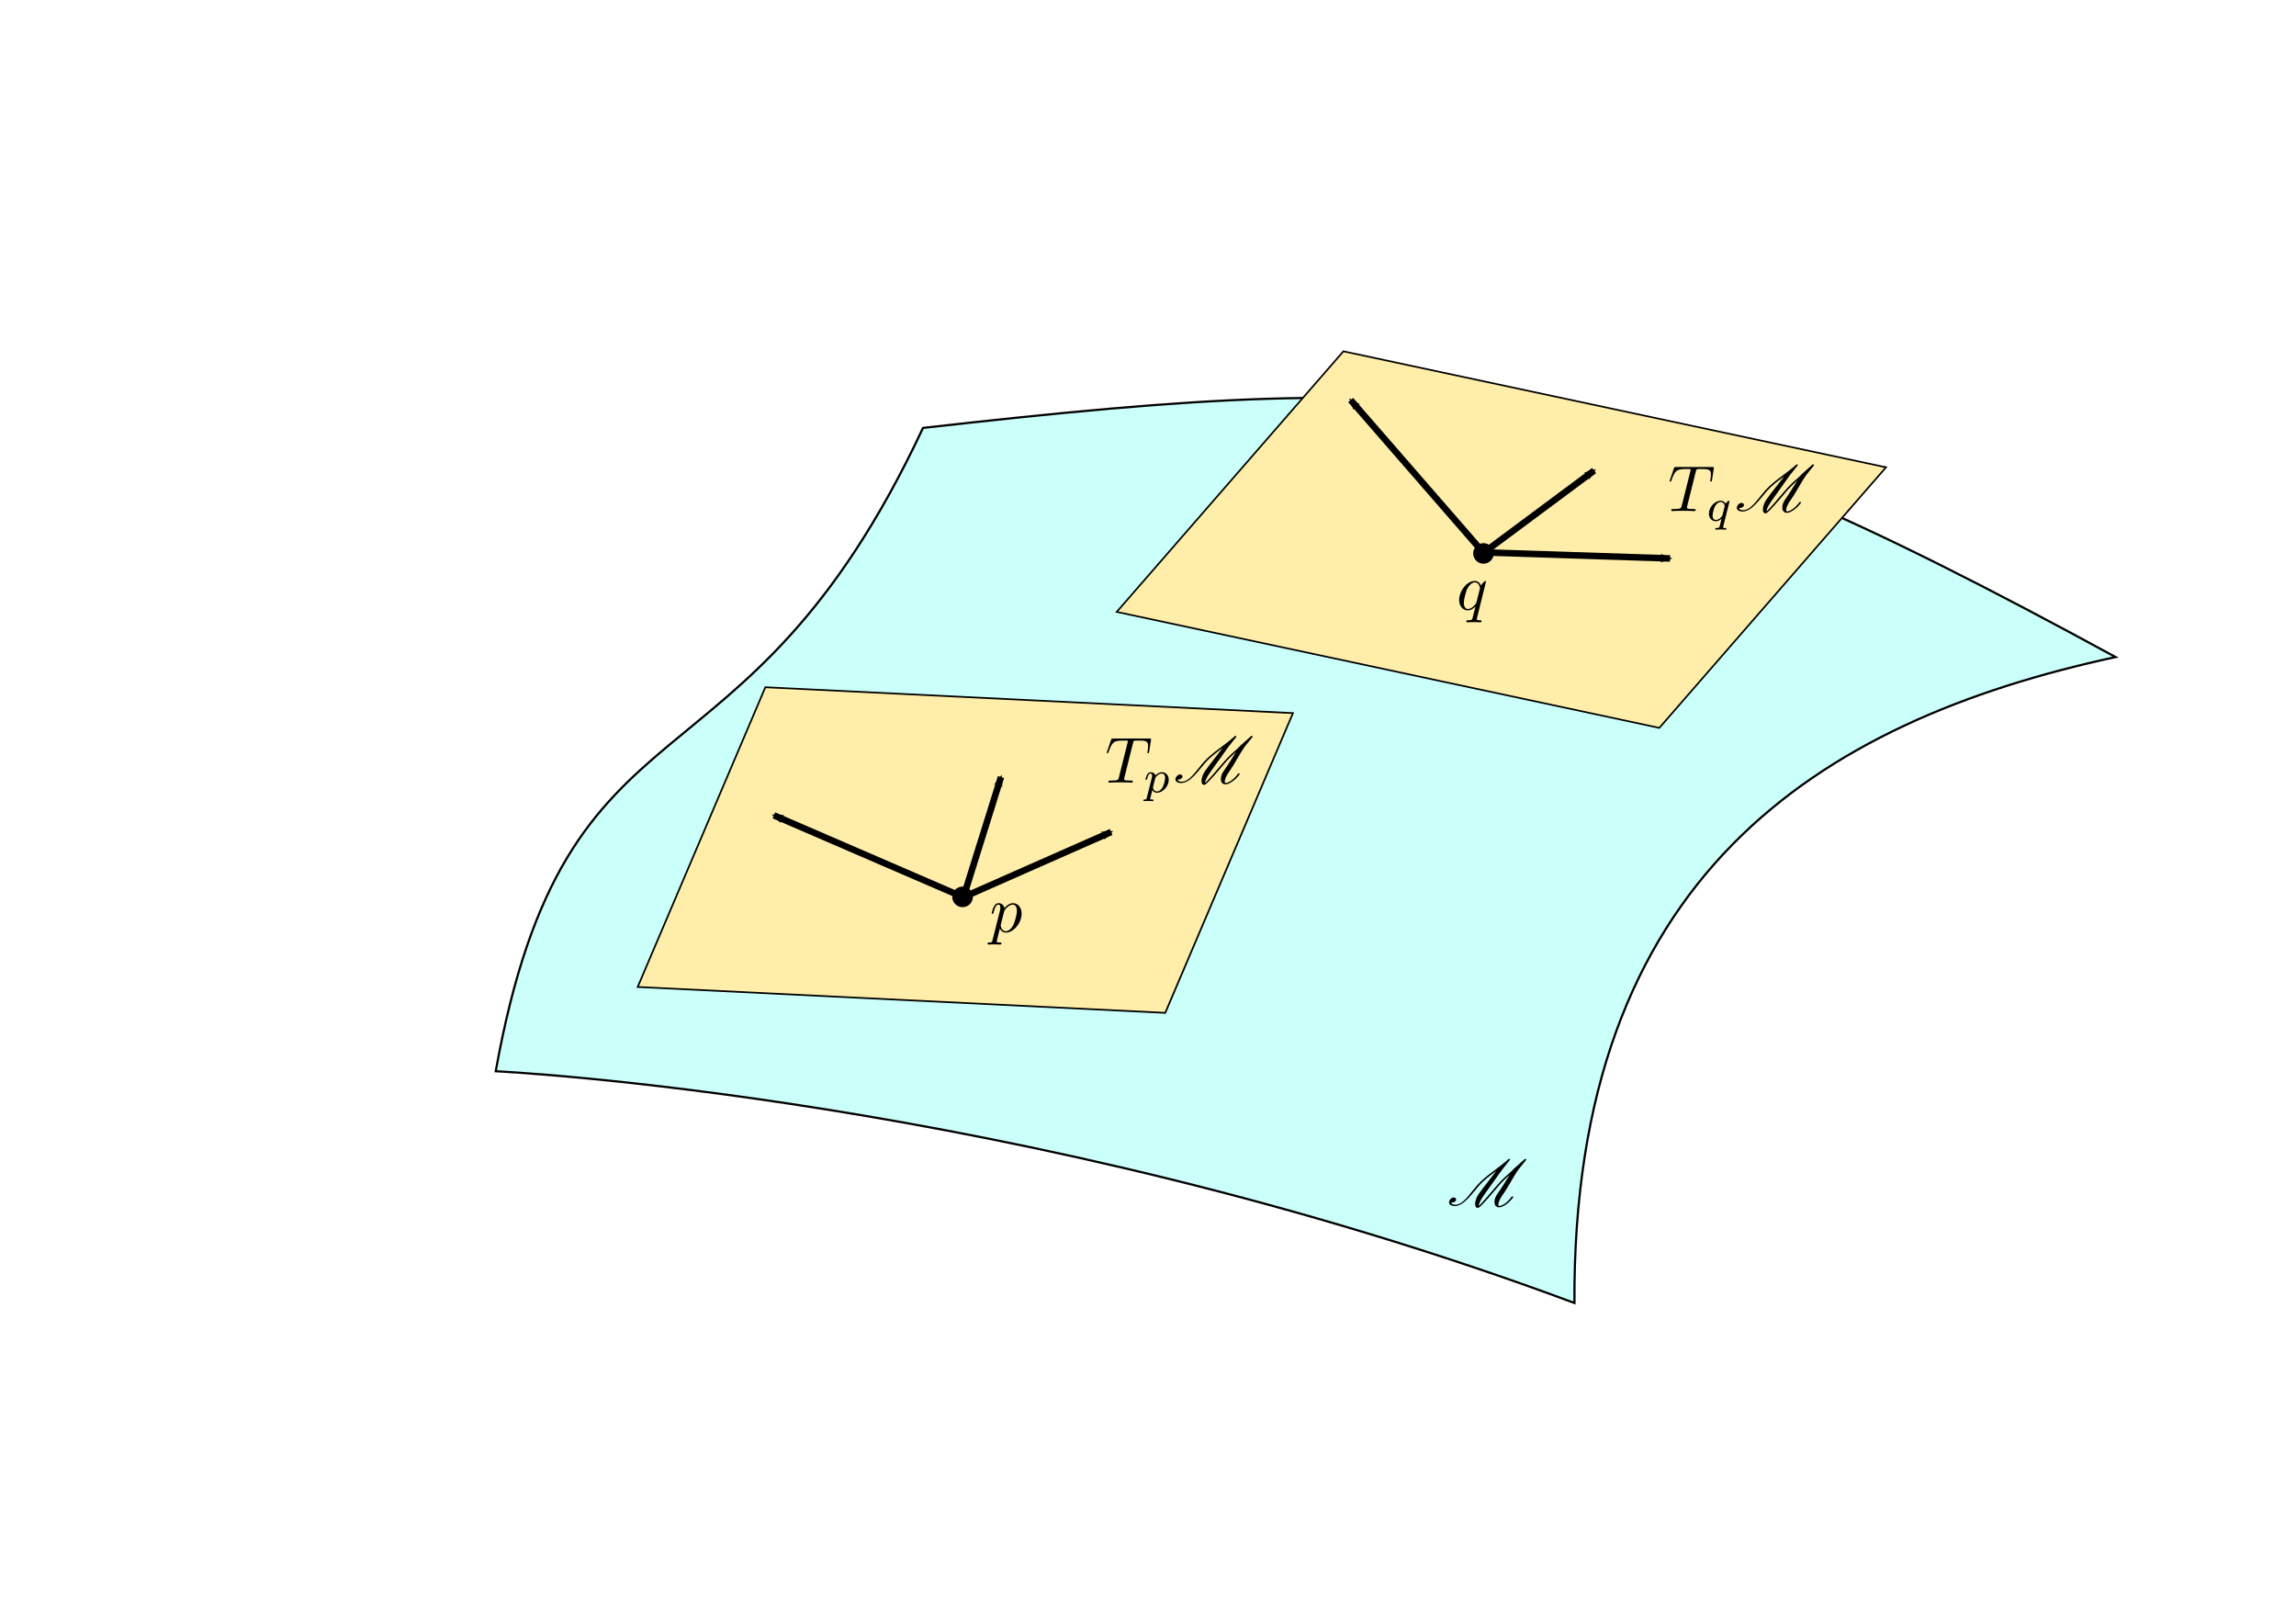 <?xml version="1.0" encoding="UTF-8" standalone="no"?>
<!-- Created with Inkscape (http://www.inkscape.org/) -->

<svg
   xmlns:ns0="http://www.iki.fi/pav/software/textext/"
   xmlns:dc="http://purl.org/dc/elements/1.1/"
   xmlns:cc="http://creativecommons.org/ns#"
   xmlns:rdf="http://www.w3.org/1999/02/22-rdf-syntax-ns#"
   xmlns:svg="http://www.w3.org/2000/svg"
   xmlns="http://www.w3.org/2000/svg"
   xmlns:sodipodi="http://sodipodi.sourceforge.net/DTD/sodipodi-0.dtd"
   xmlns:inkscape="http://www.inkscape.org/namespaces/inkscape"
   width="1052.362"
   height="744.094"
   id="svg2"
   version="1.1"
   inkscape:version="0.48.4 r9939"
   sodipodi:docname="bas_tang_space.svg">
  <sodipodi:namedview
     id="base"
     pagecolor="#ffffff"
     bordercolor="#666666"
     borderopacity="1.0"
     inkscape:pageopacity="0.0"
     inkscape:pageshadow="2"
     inkscape:zoom="1.669211"
     inkscape:cx="598.44038"
     inkscape:cy="364.84826"
     inkscape:document-units="px"
     inkscape:current-layer="layer1"
     showgrid="false"
     inkscape:window-width="1535"
     inkscape:window-height="876"
     inkscape:window-x="65"
     inkscape:window-y="24"
     inkscape:window-maximized="1" />
  <defs
     id="defs4">
    <marker
       style="overflow:visible;"
       id="Arrow1Lend"
       refX="0.0"
       refY="0.0"
       orient="auto"
       inkscape:stockid="Arrow1Lend">
      <path
         transform="scale(0.8) rotate(180) translate(12.5,0)"
         style="fill-rule:evenodd;stroke:#000000;stroke-width:1.0pt;"
         d="M 0.0,0.0 L 5.0,-5.0 L -12.5,0.0 L 5.0,5.0 L 0.0,0.0 z "
         id="path3798" />
    </marker>
    <marker
       style="overflow:visible;"
       id="Arrow1Mend"
       refX="0.0"
       refY="0.0"
       orient="auto"
       inkscape:stockid="Arrow1Mend">
      <path
         transform="scale(0.4) rotate(180) translate(10,0)"
         style="fill-rule:evenodd;stroke:#000000;stroke-width:1.0pt;"
         d="M 0.0,0.0 L 5.0,-5.0 L -12.5,0.0 L 5.0,5.0 L 0.0,0.0 z "
         id="path3804" />
    </marker>
    <marker
       inkscape:stockid="Arrow2Mend"
       orient="auto"
       refY="0.0"
       refX="0.0"
       id="Arrow2Mend"
       style="overflow:visible;">
      <path
         id="path3822"
         style="fill-rule:evenodd;stroke-width:0.625;stroke-linejoin:round;"
         d="M 8.719,4.034 L -2.207,0.016 L 8.719,-4.002 C 6.973,-1.63 6.983,1.616 8.719,4.034 z "
         transform="scale(0.6) rotate(180) translate(0,0)" />
    </marker>
    <marker
       inkscape:stockid="Arrow2Mend"
       orient="auto"
       refY="0"
       refX="0"
       id="Arrow2Mend-0"
       style="overflow:visible">
      <path
         id="path3822-9"
         style="fill-rule:evenodd;stroke-width:0.625;stroke-linejoin:round"
         d="M 8.719,4.034 -2.207,0.016 8.719,-4.002 c -1.745,2.372 -1.735,5.617 -6e-7,8.035 z"
         transform="scale(-0.6,-0.6)"
         inkscape:connector-curvature="0" />
    </marker>
    <marker
       inkscape:stockid="Arrow2Mend"
       orient="auto"
       refY="0"
       refX="0"
       id="Arrow2Mend-9"
       style="overflow:visible">
      <path
         id="path3822-0"
         style="fill-rule:evenodd;stroke-width:0.625;stroke-linejoin:round"
         d="M 8.719,4.034 -2.207,0.016 8.719,-4.002 c -1.745,2.372 -1.735,5.617 -6e-7,8.035 z"
         transform="scale(-0.6,-0.6)"
         inkscape:connector-curvature="0" />
    </marker>
    <marker
       inkscape:stockid="Arrow2Mend"
       orient="auto"
       refY="0"
       refX="0"
       id="Arrow2Mend-5"
       style="overflow:visible">
      <path
         id="path3822-1"
         style="fill-rule:evenodd;stroke-width:0.625;stroke-linejoin:round"
         d="M 8.719,4.034 -2.207,0.016 8.719,-4.002 c -1.745,2.372 -1.735,5.617 -6e-7,8.035 z"
         transform="scale(-0.6,-0.6)"
         inkscape:connector-curvature="0" />
    </marker>
    <marker
       inkscape:stockid="Arrow2Mend"
       orient="auto"
       refY="0"
       refX="0"
       id="Arrow2Mend-1"
       style="overflow:visible">
      <path
         inkscape:connector-curvature="0"
         id="path3822-3"
         style="fill-rule:evenodd;stroke-width:0.625;stroke-linejoin:round"
         d="M 8.719,4.034 -2.207,0.016 8.719,-4.002 c -1.745,2.372 -1.735,5.617 -6e-7,8.035 z"
         transform="scale(-0.6,-0.6)" />
    </marker>
    <marker
       inkscape:stockid="Arrow2Mend"
       orient="auto"
       refY="0"
       refX="0"
       id="Arrow2Mend-8"
       style="overflow:visible">
      <path
         inkscape:connector-curvature="0"
         id="path3822-7"
         style="fill-rule:evenodd;stroke-width:0.625;stroke-linejoin:round"
         d="M 8.719,4.034 -2.207,0.016 8.719,-4.002 c -1.745,2.372 -1.735,5.617 -6e-7,8.035 z"
         transform="scale(-0.6,-0.6)" />
    </marker>
  </defs>
  <g
     transform="translate(0,-308.268)"
     id="layer1"
     inkscape:groupmode="layer"
     inkscape:label="Calque 1">
    <path
       transform="translate(0,308.268)"
       sodipodi:nodetypes="ccccc"
       inkscape:connector-curvature="0"
       id="path2987"
       d="M 227.21,490.921 C 259.873,309.235 340.068,373.123 423.061,196.1 673.278,167.803 736.754,174.334 969.67,301.108 832.896,330.709 720.618,402.158 721.639,597.113 466.463,502.187 227.21,490.921 227.21,490.921 z"
       style="fill:#cbfffa;fill-opacity:1;stroke:#000000;stroke-width:1px;stroke-linecap:butt;stroke-linejoin:miter;stroke-opacity:1" />
    <g
       style="font-style:normal;font-variant:normal;font-weight:normal;font-stretch:normal;letter-spacing:normal;word-spacing:normal;text-anchor:start;fill:#000000;stroke:#000000;stroke-linecap:butt;stroke-linejoin:miter;stroke-miterlimit:10.433;stroke-opacity:1;stroke-dasharray:none;stroke-dashoffset:0"
       ns0:preamble="/home/eric/BHLectures/Notes/latex_inkscape.ini"
       ns0:text="$\\mathscr{M}$"
       word-spacing="normal"
       letter-spacing="normal"
       font-size-adjust="none"
       font-stretch="normal"
       font-weight="normal"
       font-variant="normal"
       font-style="normal"
       stroke-miterlimit="10.433"
       xml:space="preserve"
       transform="matrix(3,0,0,-3,-7.027,2982.099)"
       id="g4330"><path
         id="path4332"
         d="m 224.67,707.26 -0.05,0 -0.02,0.01 -0.02,0 -0.02,0 -0.02,0 -0.02,0 -0.02,0 -0.02,0 -0.02,0.01 -0.02,0 -0.02,0 -0.02,0.01 -0.01,0 -0.02,0.01 -0.02,0 -0.02,0.01 -0.01,0 -0.02,0.01 -0.01,0 -0.02,0.01 -0.02,0.01 -0.01,0 -0.02,0.01 -0.01,0.01 -0.01,0.01 -0.02,0.01 -0.01,0.01 -0.01,0.01 -0.02,0.01 -0.01,0.01 -0.01,0.01 c -0.02,0.03 -0.03,0.09 -0.03,0.15 v 0.04 c 0.04,-0.02 0.09,-0.03 0.14,-0.03 0.25,0 0.57,0.21 0.57,0.41 0,0.26 -0.15,0.36 -0.34,0.36 -0.17,0 -0.37,-0.08 -0.47,-0.21 -0.01,0 -0.08,-0.06 -0.09,-0.07 -0.13,-0.18 -0.18,-0.34 -0.18,-0.47 0,-0.37 0.41,-0.56 0.88,-0.56 1.41,0 2.62,1.89 3.74,3.15 0.72,0.82 1.66,1.51 2.6,2.22 -0.85,-1.16 -1.84,-2.33 -2.67,-3.51 -0.36,-0.51 -0.52,-1 -0.56,-1.44 v -0.14 c 0,-0.28 0.07,-0.56 0.45,-0.56 0.3,0 1.96,1.95 2.96,3.14 0.09,0.11 0.17,0.2 0.25,0.29 0.48,0.56 1.04,1.09 1.62,1.61 -0.62,-0.96 -1.19,-1.93 -1.88,-2.9 -0.32,-0.44 -0.45,-0.88 -0.45,-1.26 0,-0.06 0,-0.11 0.02,-0.16 0.03,-0.34 0.24,-0.64 0.7,-0.64 0.33,0 0.74,0.22 1.08,0.46 0.43,0.31 0.8,0.69 1.07,1.08 0.01,0.01 0.02,0.03 0.02,0.05 0,0.02 -0.01,0.05 -0.04,0.06 -0.01,0.02 -0.03,0.02 -0.04,0.02 h -0.11 c -0.03,0 -0.06,-0.01 -0.07,-0.04 -0.25,-0.35 -0.58,-0.71 -0.97,-1.01 -0.31,-0.23 -0.65,-0.4 -0.9,-0.4 -0.12,0 -0.17,0.07 -0.17,0.19 0,0.07 0.01,0.15 0.04,0.25 0.1,0.41 0.35,0.86 0.67,1.31 0.91,1.28 1.47,2.54 2.38,3.82 l 1.17,1.46 c 0.01,0.01 0.01,0.03 0.01,0.05 0,0.02 0,0.04 -0.02,0.06 l -0.03,0.02 -0.11,0.03 c -0.02,0 -0.05,-0.01 -0.06,-0.02 l -1.68,-1.5 c -0.11,-0.1 -0.19,-0.21 -0.29,-0.31 -0.79,-0.69 -1.56,-1.37 -2.2,-2.13 -1.37,-1.62 -2.72,-3.18 -2.84,-3.18 -0.02,0 -0.03,0.03 -0.03,0.05 0,0.05 0.03,0.16 0.12,0.37 0.17,0.41 0.44,0.85 0.74,1.27 l 2.74,3.83 1.16,1.45 c 0.01,0.02 0.02,0.03 0.02,0.05 0,0.03 -0.02,0.05 -0.04,0.07 -0.02,0.02 -0.06,0.03 -0.09,0.05 l -0.04,0.01 c -0.02,0 -0.04,-0.01 -0.05,-0.03 -1.48,-1.38 -3.42,-2.47 -4.72,-3.93 -1.34,-1.51 -2.16,-2.98 -3.34,-3.05 z"
         inkscape:connector-curvature="0"
         style="fill:#000000;stroke-width:0" /></g>    <rect
       transform="matrix(0.978,0.209,-0.656,0.754,0,0)"
       y="377.643"
       x="882.897"
       height="158.378"
       width="254.301"
       id="rect4411"
       style="fill:#ffeeaa;stroke:#000000;stroke-width:0.878;stroke-miterlimit:4;stroke-opacity:1;stroke-dasharray:none;stroke-dashoffset:0" />
    <g
       id="g4389-3"
       transform="matrix(3,0,0,-3,-2.688,2709.036)"
       xml:space="preserve"
       stroke-miterlimit="10.433"
       font-style="normal"
       font-variant="normal"
       font-weight="normal"
       font-stretch="normal"
       font-size-adjust="none"
       letter-spacing="normal"
       word-spacing="normal"
       ns0:text="$q$"
       ns0:preamble="/home/eric/BHLectures/Notes/latex_inkscape.ini"
       style="font-style:normal;font-variant:normal;font-weight:normal;font-stretch:normal;letter-spacing:normal;word-spacing:normal;text-anchor:start;fill:none;stroke:#000000;stroke-linecap:butt;stroke-linejoin:miter;stroke-miterlimit:10.433;stroke-opacity:1;stroke-dasharray:none;stroke-dashoffset:0"><path
         style="fill:#000000;stroke-width:0"
         inkscape:connector-curvature="0"
         d="m 227.93,711.41 0,0 0,0 0,0.01 0,0 0,0.01 0,0 -0.01,0 0,0.01 0,0 0,0.01 0,0 0,0.01 -0.01,0 0,0 0,0.01 0,0 -0.01,0 0,0.01 0,0 -0.01,0 0,0.01 -0.01,0 0,0 -0.01,0.01 0,0 -0.01,0 0,0 -0.01,0 0,0 -0.01,0.01 0,0 -0.01,0 c -0.11,0 -0.51,-0.4 -0.68,-0.69 -0.22,0.54 -0.6,0.7 -0.92,0.7 v -0.22 c 0.64,0 0.78,-0.81 0.78,-0.88 0,-0.06 -0.54,-2.23 -0.57,-2.27 -0.15,-0.28 -0.71,-0.92 -1.27,-0.92 h 0 c -0.59,0 -0.63,0.77 -0.63,0.94 0,0.48 0.28,1.56 0.45,1.98 0.31,0.73 0.83,1.15 1.24,1.15 v 0.22 c -1.18,0 -2.4,-1.47 -2.4,-2.92 0,-0.97 0.59,-1.58 1.31,-1.58 0.43,0 0.82,0.23 1.18,0.59 -0.09,-0.35 -0.42,-1.69 -0.45,-1.78 -0.08,-0.28 -0.16,-0.31 -0.72,-0.32 -0.13,0 -0.23,0 -0.23,-0.2 0,-0.01 0,-0.11 0.13,-0.11 0.32,0 0.67,0.03 1,0.03 0.34,0 0.69,-0.03 1.02,-0.03 0.05,0 0.18,0 0.18,0.2 0,0.11 -0.1,0.11 -0.26,0.11 -0.47,0 -0.47,0.07 -0.47,0.15 0,0.07 0.02,0.13 0.04,0.22 z"
         id="path4391-3" /></g>    <path
       sodipodi:type="arc"
       style="fill:#000000;stroke:#000000;stroke-width:1.5;stroke-miterlimit:4;stroke-opacity:1;stroke-dasharray:none;stroke-dashoffset:0"
       id="path3001-7-6-3"
       sodipodi:cx="410.60748"
       sodipodi:cy="394.93042"
       sodipodi:rx="10.634439"
       sodipodi:ry="10.634439"
       d="m 421.242,394.93 c 0,5.873 -4.761,10.634 -10.634,10.634 -5.873,0 -10.634,-4.761 -10.634,-10.634 0,-5.873 4.761,-10.634 10.634,-10.634 5.873,0 10.634,4.761 10.634,10.634 z"
       transform="matrix(0.414,0,0,0.414,509.947,398.387)" />
    <path
       style="fill:none;stroke:#000000;stroke-width:3;stroke-linecap:butt;stroke-linejoin:miter;stroke-miterlimit:4;stroke-opacity:1;stroke-dasharray:none;marker-end:url(#Arrow2Mend)"
       d="m 680.767,561.436 84.695,2.75"
       id="path3789-7"
       inkscape:connector-curvature="0"
       sodipodi:nodetypes="cc" />
    <path
       style="fill:none;stroke:#000000;stroke-width:3;stroke-linecap:butt;stroke-linejoin:miter;stroke-miterlimit:4;stroke-opacity:1;stroke-dasharray:none;marker-end:url(#Arrow2Mend)"
       d="M 679.631,561.223 619.065,491.597"
       id="path3789"
       inkscape:connector-curvature="0"
       sodipodi:nodetypes="cc" />
    <rect
       transform="matrix(0.999,0.049,-0.392,0.92,0,0)"
       y="645.21"
       x="604.329"
       height="149.306"
       width="242.054"
       id="rect4411-6"
       style="fill:#ffeeaa;stroke:#000000;stroke-width:0.832;stroke-miterlimit:4;stroke-opacity:1;stroke-dasharray:none;stroke-dashoffset:0" />
    <path
       sodipodi:type="arc"
       style="fill:#000000;stroke:#000000;stroke-width:1.5;stroke-miterlimit:4;stroke-opacity:1;stroke-dasharray:none;stroke-dashoffset:0"
       id="path3001-7-6"
       sodipodi:cx="410.60748"
       sodipodi:cy="394.93042"
       sodipodi:rx="10.634439"
       sodipodi:ry="10.634439"
       d="m 421.242,394.93 a 10.634,10.634 0 1 1 -21.269,0 10.634,10.634 0 1 1 21.269,0 z"
       transform="matrix(0.414,0,0,0.414,271.198,555.772)" />
    <g
       id="g4275-2"
       transform="matrix(3,0,0,-3,-216.699,2856.73)"
       xml:space="preserve"
       stroke-miterlimit="10.433"
       font-style="normal"
       font-variant="normal"
       font-weight="normal"
       font-stretch="normal"
       font-size-adjust="none"
       letter-spacing="normal"
       word-spacing="normal"
       ns0:text="$p$"
       ns0:preamble="/home/eric/BHLectures/Notes/latex_inkscape.ini"
       style="font-style:normal;font-variant:normal;font-weight:normal;font-stretch:normal;letter-spacing:normal;word-spacing:normal;text-anchor:start;fill:none;stroke:#000000;stroke-linecap:butt;stroke-linejoin:miter;stroke-miterlimit:10.433;stroke-opacity:1;stroke-dasharray:none;stroke-dashoffset:0"><path
         style="fill:#000000;stroke-width:0"
         inkscape:connector-curvature="0"
         d="m 223.88,705.91 -0.01,-0.03 0,-0.03 -0.01,-0.03 -0.01,-0.02 0,-0.03 -0.01,-0.02 -0.01,-0.02 -0.01,-0.02 0,-0.02 -0.01,-0.02 -0.01,-0.02 -0.01,-0.01 -0.01,-0.02 -0.01,-0.01 -0.01,-0.02 -0.01,-0.01 -0.02,-0.01 -0.01,-0.01 -0.02,-0.01 -0.02,0 -0.02,-0.01 -0.02,-0.01 -0.02,0 -0.02,-0.01 -0.03,0 -0.02,-0.01 -0.02,0 -0.01,0 -0.02,0 -0.01,0 -0.02,0 -0.02,0 -0.01,0 -0.02,0 -0.02,0 -0.02,0 -0.02,0 -0.02,0 c -0.12,0 -0.23,0 -0.23,-0.19 0,-0.08 0.05,-0.12 0.13,-0.12 0.27,0 0.56,0.03 0.84,0.03 0.33,0 0.66,-0.03 0.98,-0.03 0.05,0 0.18,0 0.18,0.2 0,0.11 -0.1,0.11 -0.24,0.11 -0.49,0 -0.49,0.07 -0.49,0.15 0,0.12 0.41,1.74 0.48,1.99 0.13,-0.29 0.41,-0.63 0.92,-0.63 l -0.01,0.21 c -0.66,0 -0.79,0.83 -0.79,0.89 0,0.02 0,0.04 0.03,0.16 l 0.49,1.94 c 0.07,0.27 0.34,0.55 0.52,0.7 0.35,0.31 0.64,0.38 0.8,0.38 0.4,0 0.64,-0.35 0.64,-0.94 0,-0.58 -0.33,-1.72 -0.51,-2.1 -0.34,-0.7 -0.81,-1.03 -1.18,-1.03 l 0.01,-0.21 c 1.15,0 2.4,1.45 2.4,2.91 0,0.93 -0.57,1.59 -1.33,1.59 -0.49,0 -0.97,-0.36 -1.3,-0.75 -0.1,0.54 -0.53,0.75 -0.89,0.75 -0.46,0 -0.65,-0.39 -0.74,-0.57 -0.18,-0.34 -0.31,-0.93 -0.31,-0.96 0,-0.1 0.1,-0.1 0.12,-0.1 0.1,0 0.11,0.01 0.17,0.22 0.17,0.71 0.37,1.19 0.73,1.19 0.16,0 0.3,-0.08 0.3,-0.46 0,-0.23 -0.03,-0.34 -0.07,-0.51 z"
         id="path4277-4" /></g>    <path
       style="fill:none;stroke:#000000;stroke-width:3;stroke-linecap:butt;stroke-linejoin:miter;stroke-miterlimit:4;stroke-opacity:1;stroke-dasharray:none;marker-end:url(#Arrow2Mend)"
       d="M 441.803,719.561 354.716,681.919"
       id="path3789-0"
       inkscape:connector-curvature="0"
       sodipodi:nodetypes="cc" />
    <path
       style="fill:none;stroke:#000000;stroke-width:3;stroke-linecap:butt;stroke-linejoin:miter;stroke-miterlimit:4;stroke-opacity:1;stroke-dasharray:none;marker-end:url(#Arrow2Mend)"
       d="m 442.052,719.209 67.23,-29.67"
       id="path3789-7-6"
       inkscape:connector-curvature="0"
       sodipodi:nodetypes="cc" />
    <g
       id="content"
       transform="matrix(3,0,0,-3,-163.722,2788.255)"
       xml:space="preserve"
       stroke-miterlimit="10.433"
       font-style="normal"
       font-variant="normal"
       font-weight="normal"
       font-stretch="normal"
       font-size-adjust="none"
       letter-spacing="normal"
       word-spacing="normal"
       ns0:text="$T_p\\mathscr{M}$"
       ns0:preamble="/home/eric/BHLectures/Notes/latex_inkscape.ini"
       style="font-style:normal;font-variant:normal;font-weight:normal;font-stretch:normal;letter-spacing:normal;word-spacing:normal;text-anchor:start;fill:none;stroke:#000000;stroke-linecap:butt;stroke-linejoin:miter;stroke-miterlimit:10.433;stroke-opacity:1;stroke-dasharray:none;stroke-dashoffset:0"><path
         style="fill:#000000;stroke-width:0"
         inkscape:connector-curvature="0"
         d="m 227.68,713.16 0.01,0.02 0,0.02 0.01,0.03 0.01,0.02 0,0.02 0.01,0.02 0,0.02 0.01,0.02 0,0.01 0.01,0.02 0.01,0.01 0,0.02 0.01,0.01 0,0.01 0.01,0.01 0.01,0.01 0,0.01 0.01,0.01 0.01,0.01 0,0.01 0.01,0 0.01,0.01 0,0.01 0.01,0 0.01,0.01 0.01,0 0.01,0.01 0.01,0 0.01,0 0.01,0.01 0.01,0 0.01,0 c 0.09,0.02 0.42,0.02 0.63,0.02 1,0 1.45,-0.04 1.45,-0.81 0,-0.15 -0.04,-0.54 -0.08,-0.8 -0.01,-0.04 -0.03,-0.16 -0.03,-0.19 0,-0.06 0.03,-0.13 0.12,-0.13 0.11,0 0.13,0.09 0.15,0.23 l 0.27,1.73 c 0.01,0.04 0.02,0.14 0.02,0.17 0,0.11 -0.1,0.11 -0.27,0.11 h -5.52 c -0.24,0 -0.25,-0.01 -0.32,-0.2 l -0.6,-1.75 c -0.01,-0.02 -0.06,-0.16 -0.06,-0.18 0,-0.06 0.05,-0.11 0.12,-0.11 0.1,0 0.11,0.05 0.17,0.21 0.54,1.54 0.8,1.72 2.27,1.72 h 0.39 c 0.27,0 0.27,-0.04 0.27,-0.12 0,-0.06 -0.03,-0.18 -0.04,-0.21 l -1.33,-5.3 c -0.09,-0.37 -0.12,-0.48 -1.18,-0.48 -0.36,0 -0.42,0 -0.42,-0.19 0,-0.12 0.11,-0.12 0.17,-0.12 0.27,0 0.55,0.03 0.81,0.03 0.28,0 0.57,0.01 0.85,0.01 0.28,0 0.56,-0.01 0.83,-0.01 0.28,0 0.58,-0.03 0.86,-0.03 0.1,0 0.22,0 0.22,0.2 0,0.11 -0.08,0.11 -0.34,0.11 -0.25,0 -0.38,0 -0.64,0.02 -0.28,0.03 -0.36,0.06 -0.36,0.22 0,0.01 0,0.06 0.04,0.21 z"
         id="path4636" /><path
         style="fill:#000000;stroke-width:0"
         inkscape:connector-curvature="0"
         d="m 229.78,704.78 -0.01,-0.01 0,-0.02 -0.01,-0.02 0,-0.01 -0.01,-0.02 0,-0.01 0,-0.02 -0.01,-0.01 0,-0.01 -0.01,-0.01 0,-0.01 -0.01,-0.01 -0.01,-0.01 0,-0.01 -0.01,-0.01 -0.01,-0.01 -0.01,0 -0.01,-0.01 -0.01,0 -0.01,-0.01 -0.01,0 -0.01,-0.01 -0.02,0 -0.01,-0.01 -0.02,0 -0.01,0 0,0 -0.01,0 -0.01,0 -0.01,0 -0.01,-0.01 -0.01,0 -0.01,0 -0.01,0 -0.02,0 -0.01,0 -0.01,0 -0.01,0 -0.02,0 c -0.08,0 -0.18,0 -0.18,-0.14 0,-0.08 0.06,-0.11 0.1,-0.11 0.18,0 0.41,0.03 0.59,0.03 0.24,0 0.51,-0.03 0.74,-0.03 0.06,0 0.13,0.02 0.13,0.15 0,0.1 -0.09,0.1 -0.18,0.1 -0.15,0 -0.34,0 -0.34,0.09 0,0.03 0.05,0.21 0.08,0.32 0.08,0.36 0.18,0.74 0.26,1.03 0.08,-0.14 0.3,-0.41 0.71,-0.41 v 0.2 c -0.49,0 -0.62,0.53 -0.62,0.6 0,0.03 0.02,0.08 0.02,0.11 l 0.35,1.39 c 0.41,0.54 0.76,0.64 0.98,0.64 0.27,0 0.51,-0.2 0.51,-0.67 0,-0.29 -0.16,-1 -0.37,-1.4 -0.17,-0.34 -0.51,-0.67 -0.87,-0.67 v -0.2 c 0.85,0 1.79,0.94 1.79,1.98 0,0.81 -0.56,1.16 -1.04,1.16 -0.43,0 -0.8,-0.29 -0.99,-0.49 -0.12,0.4 -0.51,0.49 -0.72,0.49 -0.27,0 -0.44,-0.18 -0.55,-0.37 -0.14,-0.24 -0.25,-0.66 -0.25,-0.7 0,-0.09 0.1,-0.09 0.12,-0.09 0.1,0 0.1,0.02 0.15,0.21 0.11,0.41 0.24,0.75 0.51,0.75 0.18,0 0.23,-0.15 0.23,-0.34 0,-0.07 -0.01,-0.17 -0.02,-0.21 z"
         id="path4638" /><path
         style="fill:#000000;stroke-width:0"
         inkscape:connector-curvature="0"
         d="m 235.09,707.26 -0.04,0 -0.02,0.01 -0.02,0 -0.02,0 -0.03,0 -0.02,0 -0.02,0 -0.01,0 -0.02,0.01 -0.02,0 -0.02,0 -0.02,0.01 -0.02,0 -0.01,0.01 -0.02,0 -0.02,0.01 -0.02,0 -0.01,0.01 -0.02,0 -0.01,0.01 -0.02,0.01 -0.01,0 -0.02,0.01 -0.01,0.01 -0.02,0.01 -0.01,0.01 -0.01,0.01 -0.02,0.01 -0.01,0.01 -0.01,0.01 -0.02,0.01 c -0.01,0.03 -0.02,0.09 -0.02,0.15 v 0.04 c 0.03,-0.02 0.08,-0.03 0.13,-0.03 0.25,0 0.58,0.21 0.58,0.41 0,0.26 -0.16,0.36 -0.35,0.36 -0.17,0 -0.36,-0.08 -0.46,-0.21 -0.01,0 -0.08,-0.06 -0.09,-0.07 -0.13,-0.18 -0.18,-0.34 -0.18,-0.47 0,-0.37 0.4,-0.56 0.87,-0.56 1.42,0 2.63,1.89 3.74,3.15 0.73,0.82 1.67,1.51 2.61,2.22 -0.86,-1.16 -1.84,-2.33 -2.68,-3.51 -0.35,-0.51 -0.51,-1 -0.55,-1.44 v -0.14 c 0,-0.28 0.07,-0.56 0.45,-0.56 0.29,0 1.95,1.95 2.96,3.14 0.09,0.11 0.17,0.2 0.25,0.29 0.48,0.56 1.03,1.09 1.62,1.61 -0.63,-0.96 -1.19,-1.93 -1.88,-2.9 -0.32,-0.44 -0.45,-0.88 -0.45,-1.26 0,-0.06 0,-0.11 0.01,-0.16 0.04,-0.34 0.25,-0.64 0.71,-0.64 0.33,0 0.73,0.22 1.07,0.46 0.44,0.31 0.81,0.69 1.08,1.08 0.01,0.01 0.02,0.03 0.02,0.05 0,0.02 -0.01,0.05 -0.04,0.06 -0.01,0.02 -0.03,0.02 -0.04,0.02 h -0.11 c -0.03,0 -0.06,-0.01 -0.07,-0.04 -0.25,-0.35 -0.58,-0.71 -0.98,-1.01 -0.31,-0.23 -0.64,-0.4 -0.89,-0.4 -0.12,0 -0.17,0.07 -0.17,0.19 0,0.07 0.01,0.15 0.04,0.25 0.1,0.41 0.35,0.86 0.66,1.31 0.92,1.28 1.48,2.54 2.38,3.82 l 1.18,1.46 c 0.01,0.01 0.01,0.03 0.01,0.05 0,0.02 0,0.04 -0.02,0.06 l -0.03,0.02 -0.11,0.03 c -0.02,0 -0.05,-0.01 -0.06,-0.02 l -1.68,-1.5 c -0.11,-0.1 -0.19,-0.21 -0.29,-0.31 -0.79,-0.69 -1.56,-1.37 -2.2,-2.13 -1.37,-1.62 -2.73,-3.18 -2.85,-3.18 -0.02,0 -0.03,0.03 -0.03,0.05 0,0.05 0.03,0.16 0.12,0.37 0.17,0.41 0.44,0.85 0.75,1.27 l 2.74,3.83 1.16,1.45 c 0.01,0.02 0.02,0.03 0.02,0.05 0,0.03 -0.02,0.05 -0.04,0.07 -0.02,0.02 -0.06,0.03 -0.09,0.05 l -0.04,0.01 c -0.02,0 -0.04,-0.01 -0.05,-0.03 -1.48,-1.38 -3.42,-2.47 -4.73,-3.93 -1.33,-1.51 -2.15,-2.98 -3.34,-3.05 z"
         id="path4640" /></g>    <g
       style="font-style:normal;font-variant:normal;font-weight:normal;font-stretch:normal;letter-spacing:normal;word-spacing:normal;text-anchor:start;fill:none;stroke:#000000;stroke-linecap:butt;stroke-linejoin:miter;stroke-miterlimit:10.433;stroke-opacity:1;stroke-dasharray:none;stroke-dashoffset:0"
       ns0:preamble="/home/eric/BHLectures/Notes/latex_inkscape.ini"
       ns0:text="$T_q\\mathscr{M}$"
       text-anchor="start"
       word-spacing="normal"
       letter-spacing="normal"
       font-size-adjust="none"
       font-stretch="normal"
       font-weight="normal"
       font-variant="normal"
       font-style="normal"
       fill-opacity="1"
       fill-rule="evenodd"
       fill="none"
       stroke-opacity="1"
       stroke-dashoffset="0"
       stroke-dasharray="none"
       stroke-miterlimit="10.433"
       stroke-linejoin="miter"
       stroke-linecap="butt"
       stroke="black"
       xml:space="preserve"
       transform="matrix(3,0,0,-3,94.237,2663.829)"
       id="g3156"><path
         id="path3158"
         fill="black"
         stroke-width="0"
         d="M227.68,713.16 L227.69,713.18 L227.69,713.2 L227.7,713.23 L227.71,713.25 L227.71,713.27 L227.72,713.29 L227.72,713.31 L227.73,713.33 L227.73,713.34 L227.74,713.36 L227.75,713.37 L227.75,713.39 L227.76,713.4 L227.76,713.41 L227.77,713.42 L227.78,713.43 L227.78,713.44 L227.79,713.45 L227.8,713.46 L227.8,713.47 L227.81,713.47 L227.82,713.48 L227.82,713.49 L227.83,713.49 L227.84,713.5 L227.85,713.5 L227.86,713.51 L227.87,713.51 L227.88,713.51 L227.89,713.52 L227.9,713.52 L227.91,713.52 C228,713.54,228.33,713.54,228.54,713.54 C229.54,713.54,229.99,713.5,229.99,712.73 C229.99,712.58,229.95,712.19,229.91,711.93 C229.9,711.89,229.88,711.77,229.88,711.74 C229.88,711.68,229.91,711.61,230,711.61 C230.11,711.61,230.13,711.7,230.15,711.84 L230.42,713.57 C230.43,713.61,230.44,713.71,230.44,713.74 C230.44,713.85,230.34,713.85,230.17,713.85 H224.65 C224.41,713.85,224.4,713.84,224.33,713.65 L223.73,711.9 C223.72,711.88,223.67,711.74,223.67,711.72 C223.67,711.66,223.72,711.61,223.79,711.61 C223.89,711.61,223.9,711.66,223.96,711.82 C224.5,713.36,224.76,713.54,226.23,713.54 H226.62 C226.89,713.54,226.89,713.5,226.89,713.42 C226.89,713.36,226.86,713.24,226.85,713.21 L225.52,707.91 C225.43,707.54,225.4,707.43,224.34,707.43 C223.98,707.43,223.92,707.43,223.92,707.24 C223.92,707.12,224.03,707.12,224.09,707.12 C224.36,707.12,224.64,707.15,224.9,707.15 C225.18,707.15,225.47,707.16,225.75,707.16 C226.03,707.16,226.31,707.15,226.58,707.15 C226.86,707.15,227.16,707.12,227.44,707.12 C227.54,707.12,227.66,707.12,227.66,707.32 C227.66,707.43,227.58,707.43,227.32,707.43 C227.07,707.43,226.94,707.43,226.68,707.45 C226.4,707.48,226.32,707.51,226.32,707.67 C226.32,707.68,226.32,707.73,226.36,707.88 Z " /><path
         id="path3160"
         fill="black"
         stroke-width="0"
         d="M232.8,708.5 L232.8,708.5 L232.8,708.51 L232.8,708.51 L232.8,708.52 L232.81,708.53 L232.81,708.53 L232.81,708.54 L232.81,708.55 L232.81,708.55 L232.81,708.56 L232.81,708.57 L232.81,708.57 L232.81,708.58 L232.81,708.59 L232.81,708.59 L232.81,708.6 C232.81,708.64,232.79,708.7,232.72,708.7 C232.65,708.7,232.36,708.46,232.22,708.24 C232.15,708.38,231.92,708.7,231.48,708.7 V708.5 C231.96,708.5,232.1,707.97,232.1,707.9 C232.1,707.86,232.08,707.82,232.07,707.79 L231.75,706.51 C231.71,706.39,231.71,706.38,231.62,706.26 C231.35,705.94,231.02,705.76,230.75,705.76 C230.49,705.76,230.24,705.94,230.24,706.43 C230.24,706.8,230.45,707.56,230.6,707.84 C230.93,708.4,231.28,708.5,231.48,708.5 V708.7 C230.58,708.7,229.68,707.72,229.68,706.72 C229.68,706.04,230.13,705.56,230.73,705.56 C231.13,705.56,231.46,705.81,231.61,705.94 C231.6,705.92,231.38,705.05,231.36,704.93 C231.26,704.55,231.25,704.54,230.82,704.53 C230.74,704.53,230.64,704.53,230.64,704.38 C230.64,704.34,230.68,704.28,230.74,704.28 C230.97,704.28,231.23,704.31,231.47,704.31 C231.71,704.31,232,704.28,232.21,704.28 C232.28,704.28,232.35,704.3,232.35,704.43 C232.35,704.53,232.26,704.53,232.17,704.53 C232.02,704.53,231.83,704.53,231.83,704.62 C231.83,704.64,231.83,704.65,231.87,704.77 Z " /><path
         id="path3162"
         fill="black"
         stroke-width="0"
         d="M234.89,707.26 L234.84,707.26 L234.82,707.27 L234.8,707.27 L234.78,707.27 L234.76,707.27 L234.74,707.27 L234.72,707.27 L234.7,707.27 L234.68,707.28 L234.66,707.28 L234.64,707.28 L234.63,707.29 L234.61,707.29 L234.59,707.3 L234.57,707.3 L234.56,707.31 L234.54,707.31 L234.52,707.32 L234.51,707.32 L234.49,707.33 L234.48,707.34 L234.46,707.34 L234.45,707.35 L234.43,707.36 L234.42,707.37 L234.4,707.38 L234.39,707.39 L234.38,707.4 L234.36,707.41 L234.35,707.42 L234.34,707.43 C234.32,707.46,234.31,707.52,234.31,707.58 V707.62 C234.35,707.6,234.4,707.59,234.45,707.59 C234.7,707.59,235.03,707.8,235.03,708 C235.03,708.26,234.87,708.36,234.68,708.36 C234.51,708.36,234.31,708.28,234.21,708.15 C234.2,708.15,234.13,708.09,234.12,708.08 C233.99,707.9,233.94,707.74,233.94,707.61 C233.94,707.24,234.35,707.05,234.82,707.05 C236.23,707.05,237.45,708.94,238.56,710.2 C239.29,711.02,240.22,711.71,241.17,712.42 C240.31,711.26,239.32,710.09,238.49,708.91 C238.13,708.4,237.97,707.91,237.93,707.47 V707.33 C237.93,707.05,238,706.77,238.38,706.77 C238.68,706.77,240.34,708.72,241.35,709.91 C241.43,710.02,241.51,710.11,241.59,710.2 C242.07,710.76,242.63,711.29,243.21,711.81 C242.59,710.85,242.02,709.88,241.34,708.91 C241.02,708.47,240.89,708.03,240.89,707.65 C240.89,707.59,240.89,707.54,240.9,707.49 C240.94,707.15,241.15,706.85,241.6,706.85 C241.93,706.85,242.34,707.07,242.68,707.31 C243.12,707.62,243.48,708,243.75,708.39 C243.76,708.4,243.77,708.42,243.77,708.44 C243.77,708.46,243.76,708.49,243.73,708.5 C243.72,708.52,243.7,708.52,243.69,708.52 H243.58 C243.55,708.52,243.52,708.51,243.51,708.48 C243.26,708.13,242.94,707.77,242.54,707.47 C242.23,707.24,241.89,707.07,241.64,707.07 C241.52,707.07,241.47,707.14,241.47,707.26 C241.47,707.33,241.48,707.41,241.51,707.51 C241.61,707.92,241.86,708.37,242.18,708.82 C243.1,710.1,243.65,711.36,244.56,712.64 L245.73,714.1 C245.74,714.11,245.74,714.13,245.74,714.15 C245.74,714.17,245.74,714.19,245.72,714.21 L245.69,714.23 L245.58,714.26 C245.56,714.26,245.53,714.25,245.52,714.24 L243.84,712.74 C243.73,712.64,243.65,712.53,243.55,712.43 C242.77,711.74,241.99,711.06,241.35,710.3 C239.98,708.68,238.63,707.12,238.51,707.12 C238.49,707.12,238.48,707.15,238.48,707.17 C238.48,707.22,238.51,707.33,238.6,707.54 C238.77,707.95,239.04,708.39,239.35,708.81 L242.08,712.64 L243.24,714.09 C243.26,714.11,243.26,714.12,243.26,714.14 C243.26,714.17,243.24,714.19,243.23,714.21 C243.21,714.23,243.16,714.24,243.14,714.26 L243.1,714.27 C243.08,714.27,243.06,714.26,243.05,714.24 C241.56,712.86,239.62,711.77,238.32,710.31 C236.99,708.8,236.16,707.33,234.98,707.26 Z " /></g>    <path
       style="fill:none;stroke:#000000;stroke-width:3;stroke-linecap:butt;stroke-linejoin:miter;stroke-miterlimit:4;stroke-opacity:1;stroke-dasharray:none;marker-end:url(#Arrow2Mend)"
       d="m 680.073,561.506 50.586,-37.598"
       id="path3789-7-7"
       inkscape:connector-curvature="0"
       sodipodi:nodetypes="cc" />
    <path
       style="fill:none;stroke:#000000;stroke-width:3;stroke-linecap:butt;stroke-linejoin:miter;stroke-miterlimit:4;stroke-opacity:1;stroke-dasharray:none;marker-end:url(#Arrow2Mend)"
       d="m 442.356,716.949 16.438,-52.575"
       id="path3789-7-7-4"
       inkscape:connector-curvature="0"
       sodipodi:nodetypes="cc" />
  </g>
</svg>
